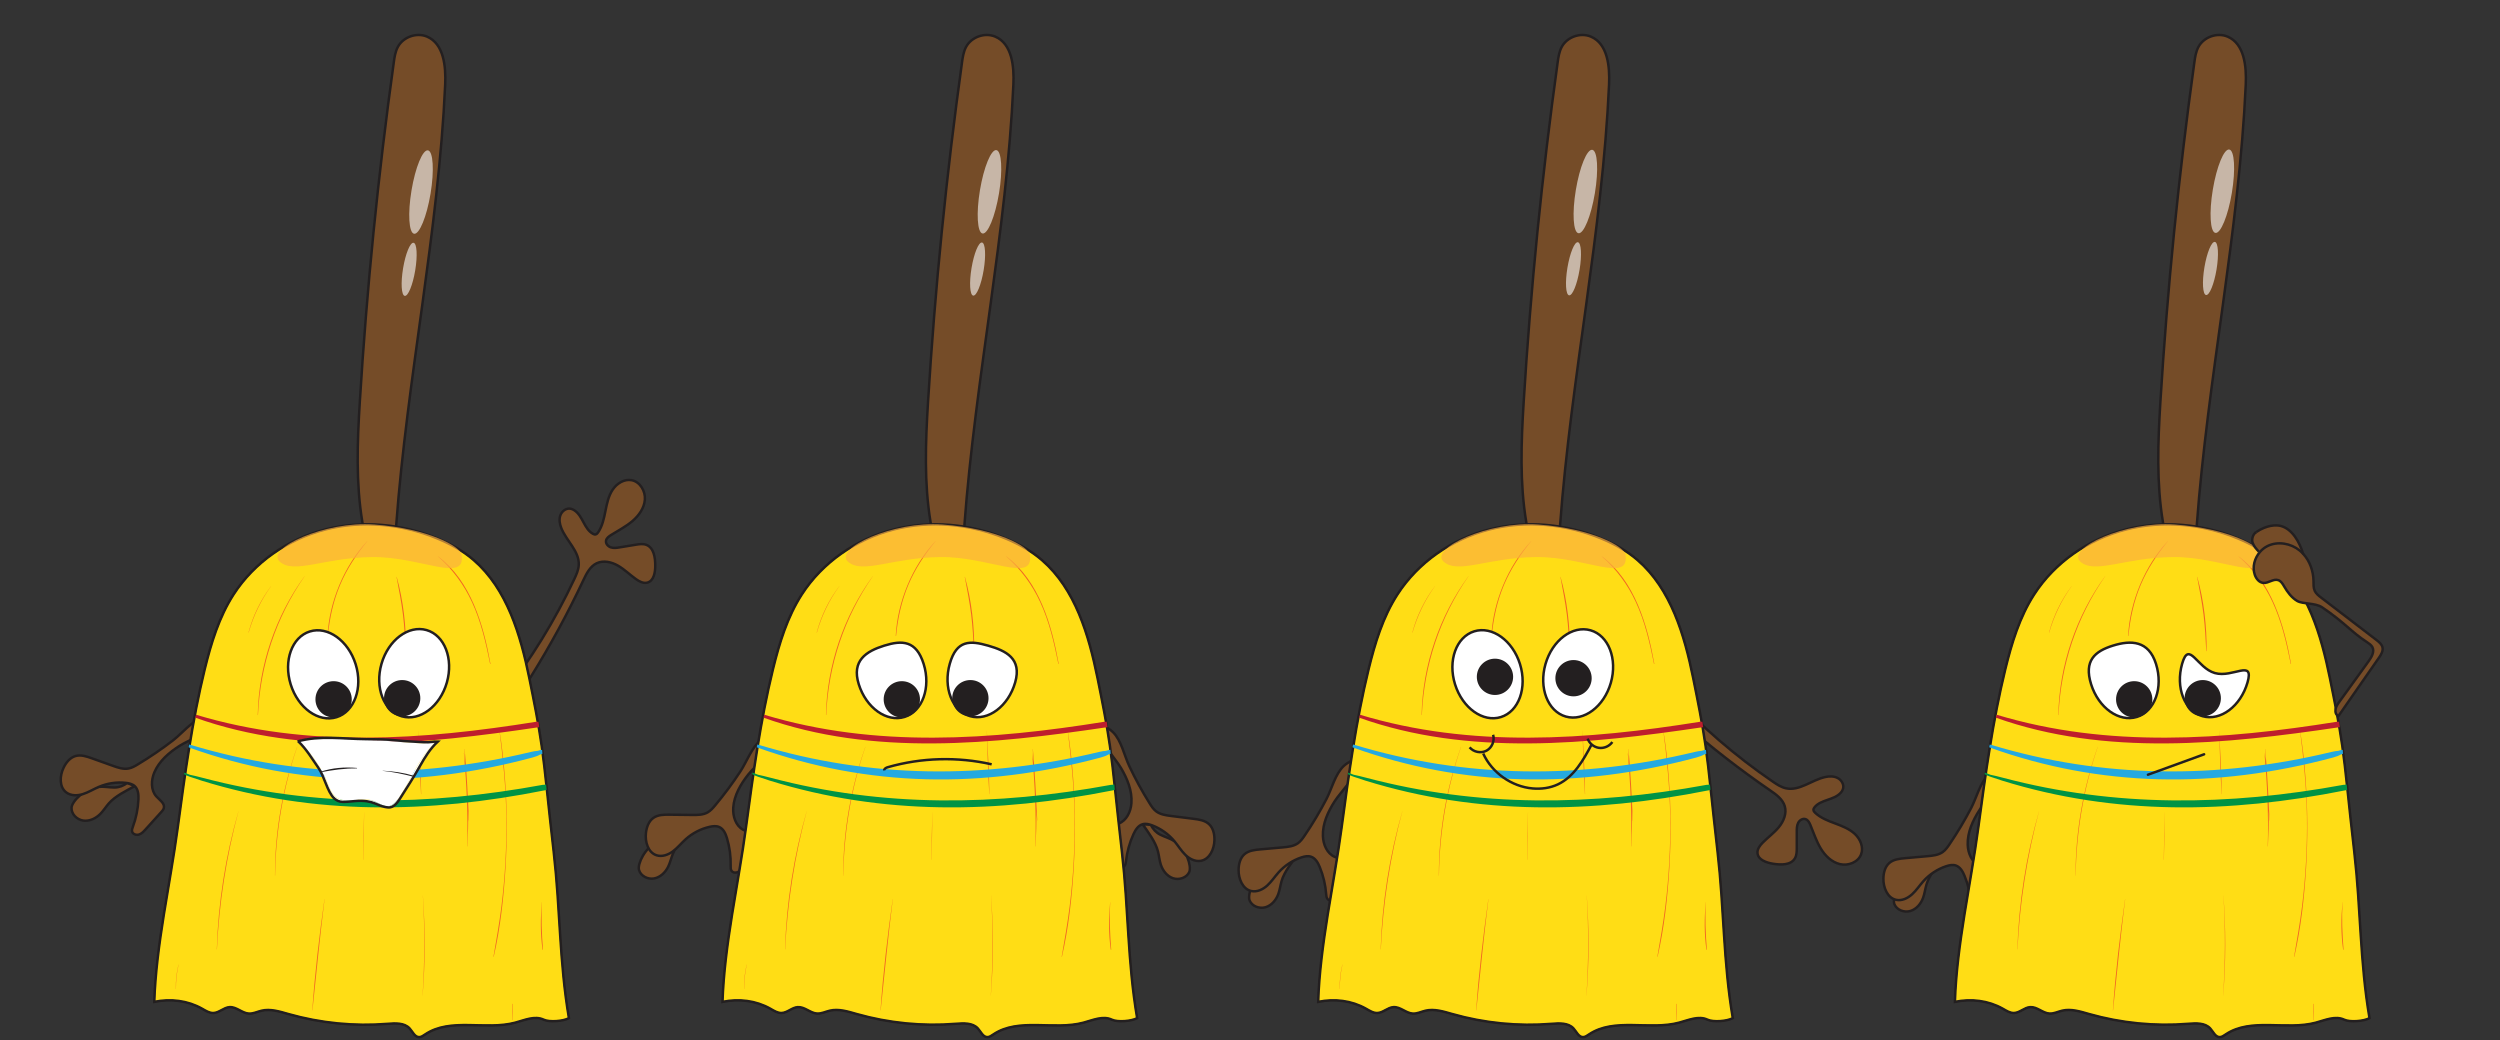 <?xml version="1.0" encoding="utf-8"?>
<!-- Generator: Adobe Illustrator 23.0.3, SVG Export Plug-In . SVG Version: 6.00 Build 0)  -->
<svg version="1.1" xmlns="http://www.w3.org/2000/svg" xmlns:xlink="http://www.w3.org/1999/xlink" x="0px" y="0px"
	 viewBox="0 0 1000 416" style="enable-background:new 0 0 1000 416;" xml:space="preserve">
<rect x="0" y="0" width="1000" height="416" fill="#333333" stroke="none"/>
<style type="text/css">
	.st0{fill:#754C28;stroke:#231F20;stroke-width:1.001;stroke-linecap:round;stroke-linejoin:round;stroke-miterlimit:10;}
	.st1{fill:#754C28;}
	.st2{fill:none;stroke:#231F20;stroke-miterlimit:10;}
	.st3{fill:#754C28;stroke:#231F20;stroke-miterlimit:10;}
	.st4{fill:#FFDD15;}
	.st5{fill:#F16522;}
	.st6{fill:none;stroke:#231F20;stroke-width:0.5;stroke-linecap:round;stroke-linejoin:round;}
	.st7{opacity:0.67;fill:#FAAF40;}
	.st8{opacity:0.59;fill:#FFFFFF;}
	.st9{fill:#BE1E2D;}
	.st10{fill:#25A9E0;}
	.st11{fill:#009345;}
	.st12{fill:#FFFFFF;stroke:#231F20;stroke-miterlimit:10;}
	.st13{fill:#FFFFFF;}
	.st14{fill:#231F20;}
	.st15{fill:#231F20;stroke:#231F20;stroke-miterlimit:10;}
	.st16{fill:#231F20;stroke:#231F20;stroke-linecap:round;stroke-miterlimit:10;}
</style>
<g id="Layer_1">
</g>
<g id="Layer_6">
</g>
<g id="hands">
	<path class="st0" d="M263.21,336.57c1.88-0.87,4.04-1.11,5.99-1.79c1.73-0.6,3.23-1.83,4.18-3.39l3.32,0.23
		c-2.7,2.94-6.13,6.32-7.6,10.03c-0.65,1.64-1.04,3.39-1.81,4.99c-1.1,2.29-3.12,4.26-5.61,4.74c-2.5,0.47-5.38-0.92-6.07-3.37
		C254.91,345.6,258,338.86,263.21,336.57"/>
	<path class="st0" d="M506.26,348.02c1.78-1.05,3.91-1.51,5.78-2.38c1.66-0.77,3.03-2.14,3.82-3.8l3.32-0.11
		c-2.39,3.2-5.46,6.9-6.56,10.74c-0.49,1.7-0.7,3.48-1.3,5.14c-0.87,2.39-2.67,4.56-5.11,5.28s-5.44-0.38-6.38-2.74
		C498.92,357.83,501.31,350.81,506.26,348.02"/>
</g>
<g id="Layer_5">
</g>
<g id="face">
	<g>
		<g id="XMLID_5_">
			<g>
				<path class="st1" d="M170.8,14.65c6.73,2.85,7.6,11.9,7.27,19.21c-2.67,59.02-15.21,117.2-19.58,176.12
					c-0.32,4.4-1.76,12.96-8.23,11.27c-4.69-1.23-4.62-8.23-5.28-12.16c-2.67-15.98-2.04-32.15-1.06-48.26
					c2.8-45.44,7.33-90.77,13.59-135.86c0.29-2.12,0.61-4.29,1.62-6.18C161.26,14.79,166.63,12.89,170.8,14.65z"/>
			</g>
			<g>
				<path class="st2" d="M143.92,160.82c2.8-45.44,7.33-90.77,13.59-135.86c0.29-2.12,0.61-4.29,1.62-6.18
					c2.13-4,7.5-5.89,11.67-4.14c6.73,2.85,7.6,11.9,7.27,19.21c-2.67,59.02-15.21,117.2-19.58,176.12
					c-0.32,4.4-1.76,12.96-8.23,11.27c-4.69-1.23-4.62-8.23-5.28-12.16C142.31,193.1,142.93,176.93,143.92,160.82z"/>
			</g>
		</g>
		<path class="st3" d="M229.74,231.59c0.83-1.78,1.66-3.62,1.76-5.58c0.3-5.52-4.94-9.63-6.98-14.77c-0.62-1.57-0.95-3.34-0.43-4.95
			c0.52-1.61,2.06-2.96,3.74-2.85c0.7,0.04,1.38,0.33,1.96,0.72c3.35,2.22,3.85,7.4,7.36,9.35c0.32,0.18,0.69,0.33,1.05,0.27
			c0.48-0.08,0.82-0.49,1.09-0.9c1.68-2.5,2.3-5.54,2.89-8.5c0.59-2.95,1.21-5.99,2.88-8.5s4.67-4.38,7.63-3.8
			c3.35,0.65,5.5,4.33,5.26,7.73c-0.24,3.4-2.38,6.41-4.98,8.62s-5.67,3.77-8.56,5.58c-0.89,0.56-1.84,1.26-2,2.29
			c-0.19,1.18,0.81,2.29,1.95,2.66c1.14,0.37,2.38,0.17,3.56-0.02c2.13-0.35,4.25-0.7,6.38-1.05c1.41-0.23,2.9-0.46,4.24,0.05
			c3.01,1.15,3.56,5.11,3.56,8.33c0,2.7-0.57,6.1-3.18,6.78c-1.56,0.4-3.16-0.43-4.47-1.36c-2.45-1.73-4.6-3.89-7.2-5.4
			c-2.6-1.5-5.89-2.27-8.6-0.98c-2.67,1.28-4.09,4.18-5.35,6.86c-6.21,13.2-13.19,26.04-20.89,38.43c-0.81,1.31-1.74,2.69-3.18,3.22
			c-1.16,0.42-3.14-0.11-3.35-1.53c-0.19-1.31,2.71-4.22,3.48-5.32c2.57-3.71,5.04-7.48,7.41-11.33
			C221.54,247.88,225.88,239.84,229.74,231.59z"/>
		<path class="st0" d="M39.54,314.74c2.06-0.21,4.18,0.27,6.25,0.26c1.83-0.01,3.65-0.67,5.06-1.85l3.06,1.3
			c-3.51,1.9-7.85,3.98-10.46,7c-1.15,1.34-2.09,2.87-3.34,4.13c-1.79,1.81-4.34,3.02-6.85,2.65c-2.51-0.37-4.78-2.62-4.64-5.16
			C28.76,320.57,33.87,315.2,39.54,314.74"/>
		<path class="st3" d="M55.12,305.76c-1.16,0.7-2.36,1.39-3.69,1.64c-2.08,0.4-4.19-0.33-6.19-1.04c-2.83-1.01-5.67-2.03-8.5-3.04
			c-2.11-0.76-4.4-1.52-6.55-0.9c-2.2,0.64-3.77,2.61-4.76,4.68c-1.56,3.23-1.79,7.71,1.08,9.87c1.86,1.4,4.46,1.36,6.68,0.66
			s4.21-1.97,6.35-2.88c3.37-1.45,7.12-2.01,10.76-1.61c1.29,0.14,2.65,0.43,3.6,1.32c1.39,1.28,1.55,3.38,1.47,5.27
			c-0.16,3.72-0.9,7.42-2.2,10.91c-0.24,0.65-0.51,1.36-0.31,2.03c0.31,1.05,1.68,1.47,2.73,1.15s1.84-1.18,2.57-1.99
			c2.11-2.33,4.22-4.66,6.33-6.99c0.43-0.48,0.88-0.98,1.04-1.6c0.49-1.88-1.67-3.22-2.97-4.65c-2.29-2.51-2.15-6.48-0.83-9.62
			c1.93-4.55,5.88-7.94,10.05-10.6c3.95-2.52,11.61-5.02,14.16-9.1c2.11-3.38-2.64-2.97-4.9-2.22c-4.43,1.47-8.16,6.26-11.8,9.08
			C64.73,299.6,60.01,302.82,55.12,305.76z"/>
		<g id="XMLID_2_">
			<g>
				<path class="st4" d="M221.48,340.86c2.66,23.17,2.19,43.42,6.08,66.41c-2.27,1.25-7.8,1.7-10.14,0.59
					c-3.51-1.66-7.56,0.2-11.31,1.2c-11.87,3.19-25.88-2.14-36.07,4.72c-0.74,0.5-1.51,1.08-2.41,1.07
					c-1.78-0.02-2.59-2.16-3.79-3.47c-2.1-2.29-5.7-2.09-8.81-1.84c-13.31,1.07-26.81-0.26-39.66-3.91c-3.52-1-7.21-2.19-10.77-1.34
					c-1.7,0.41-3.35,1.27-5.1,1.15c-2.73-0.19-4.98-2.77-7.71-2.58c-2.3,0.17-4.13,2.27-6.43,2.35c-1.63,0.06-3.09-0.9-4.51-1.71
					c-5.83-3.3-12.64-4.08-19.15-2.75c0.75-22.91,6.34-47,9.4-69.86c2.85-21.21,5.71-42.46,10.79-63.25
					c2.55-10.41,5.72-20.84,11.52-29.85c8.29-12.88,21.78-22.16,36.61-25.98c14.83-3.82,30.87-2.29,45,3.61
					c5.21,2.16,10.21,4.93,14.46,8.62c13.35,11.58,18.73,29.9,22.24,47.22c1.81,8.94,3.66,18.08,4.95,27.12
					C218.09,308.28,219.07,319.8,221.48,340.86z"/>
			</g>
			<g>
				<path class="st2" d="M71.11,330.89c2.85-21.21,5.71-42.46,10.79-63.25c2.55-10.41,5.72-20.84,11.52-29.85
					c8.29-12.88,21.78-22.16,36.61-25.98c14.83-3.82,30.87-2.29,45,3.61c5.21,2.16,10.21,4.93,14.46,8.62
					c13.35,11.58,18.73,29.9,22.24,47.22c1.81,8.94,3.66,18.08,4.95,27.12c1.41,9.89,2.39,21.41,4.81,42.47
					c2.66,23.17,2.19,43.42,6.08,66.41c-2.27,1.25-7.8,1.7-10.14,0.59c-3.51-1.66-7.56,0.2-11.31,1.2
					c-11.87,3.19-25.88-2.14-36.07,4.72c-0.74,0.5-1.51,1.08-2.41,1.07c-1.78-0.02-2.59-2.16-3.79-3.47
					c-2.1-2.29-5.7-2.09-8.81-1.84c-13.31,1.07-26.81-0.26-39.66-3.91c-3.52-1-7.21-2.19-10.77-1.34c-1.7,0.41-3.35,1.27-5.1,1.15
					c-2.73-0.19-4.98-2.77-7.71-2.58c-2.3,0.17-4.13,2.27-6.43,2.35c-1.63,0.06-3.09-0.9-4.51-1.71c-5.83-3.3-12.64-4.08-19.15-2.75
					C62.45,377.85,68.04,353.76,71.11,330.89z"/>
			</g>
		</g>
		<path class="st5" d="M175.2,222.52c-0.03-0.02-0.07,0.03-0.04,0.05c5.85,5.09,10.35,11.2,13.61,18.23
			c3.65,7.86,5.56,16.29,7.27,24.74c0.02,0.1,0.17,0.06,0.15-0.04C193.43,250.01,188.39,232.44,175.2,222.52z"/>
		<path class="st5" d="M201.99,311.33c-0.49-6.67-1.19-13.33-2.32-19.92c0-0.01-0.01,0-0.01,0c1.51,11.69,2.69,23.4,2.86,35.19
			c0.18,12-0.48,24.02-1.95,35.93c-0.83,6.75-2.03,13.42-3.19,20.12c-0.01,0.08,0.1,0.11,0.12,0.03c2.65-11.56,3.97-23.54,4.7-35.36
			C202.93,335.34,202.87,323.3,201.99,311.33z"/>
		<path class="st5" d="M216.8,360.88c0-0.03-0.04-0.02-0.04,0c-0.59,6.29-0.64,12.69,0.25,18.96c0.02,0.12,0.2,0.12,0.19,0
			C216.7,373.51,216.42,367.23,216.8,360.88z"/>
		<path class="st5" d="M187.13,318.64c-0.07-1.77-0.17-3.53-0.29-5.3c-0.27-4.57-0.58-9.15-0.97-13.7c0-0.04-0.06-0.04-0.06,0
			c0.06,1.73,0.15,3.45,0.23,5.18c-0.14-1.19-0.29-2.38-0.46-3.56c0-0.02-0.04-0.02-0.03,0c1.1,12.43,1.69,24.8,1.31,37.28
			c0,0.05,0.08,0.05,0.08,0c0.27-4.7,0.39-9.44,0.34-14.18c0.1,1.3,0.19,2.6,0.28,3.9c0,0.04,0.06,0.04,0.06,0
			C187.46,325.05,187.3,321.85,187.13,318.64z"/>
		<path class="st5" d="M158.68,230.76c-0.01-0.05-0.08-0.03-0.07,0.02c0.93,5.02,1.95,9.99,2.57,15.06
			c0.59,4.85,0.85,9.71,1.09,14.59c0,0.09,0.14,0.09,0.14,0C162.5,250.62,161.34,240.22,158.68,230.76z"/>
		<path class="st5" d="M146.87,216.47c-9.27,9.98-15.19,24.26-15.87,37.85c-0.01,0.1,0.14,0.1,0.15,0
			c0.7-7.06,2.16-13.87,4.93-20.43c2.7-6.39,6.45-12.03,10.83-17.37C146.95,216.48,146.91,216.43,146.87,216.47z"/>
		<path class="st5" d="M121.82,230.48c-11.62,15.94-18.38,35.78-18.73,55.52c0,0.07,0.11,0.07,0.11,0c0.89-20,7.22-39.05,18.65-55.5
			C121.85,230.48,121.83,230.47,121.82,230.48z"/>
		<path class="st5" d="M108.41,234.46c-4.17,5.56-7.24,11.82-9.02,18.53c-0.01,0.05,0.07,0.07,0.08,0.02
			c1.9-6.67,4.9-12.92,8.97-18.54C108.44,234.46,108.42,234.45,108.41,234.46z"/>
		<path class="st5" d="M118.85,298.72c-5.84,16.54-8.92,33.97-8.87,51.52c0,0.04,0.06,0.04,0.06,0c0.26-17.52,3.16-34.93,8.85-51.51
			C118.9,298.71,118.86,298.7,118.85,298.72z"/>
		<path class="st5" d="M129.78,359.71c-2.08,14.71-3.87,29.58-4.87,44.41c0,0.05,0.08,0.05,0.08,0c1.55-14.81,3-29.61,4.84-44.39
			C129.84,359.69,129.79,359.67,129.78,359.71z"/>
		<path class="st5" d="M95.4,324.42c-5.18,17.9-8.13,36.67-8.69,55.29c0,0.05,0.07,0.05,0.07,0c0.9-18.76,3.78-37.15,8.64-55.29
			C95.42,324.41,95.4,324.41,95.4,324.42z"/>
		<path class="st5" d="M71.39,385.83c-0.81,3.19-1.15,6.44-1.06,9.73c0,0.04,0.06,0.04,0.06,0c-0.03-3.29,0.33-6.51,1.05-9.72
			C71.46,385.81,71.4,385.79,71.39,385.83z"/>
		<path class="st5" d="M169.15,358.19c0-0.01-0.02-0.01-0.02,0c0.82,13.34,0.74,26.7-0.11,40.04c0,0.02,0.03,0.02,0.03,0
			C170.14,384.91,170.13,371.52,169.15,358.19z"/>
		<path class="st5" d="M167.46,292.27c0-0.01-0.02-0.01-0.02,0c0.26,8.46,0.46,16.94,0.98,25.39c0,0.04,0.07,0.04,0.07,0
			C168.35,309.2,167.87,300.73,167.46,292.27z"/>
		<path class="st5" d="M145.64,324.95c-0.17,6.31-0.31,12.62-0.37,18.93c0,0.04,0.06,0.04,0.06,0c0.17-6.31,0.27-12.62,0.33-18.92
			C145.66,324.94,145.64,324.94,145.64,324.95z"/>
		<path class="st5" d="M205.15,401.59c0-0.1-0.15-0.1-0.15,0c0.01,2.16,0.02,4.33,0.1,6.49c0,0.07,0.1,0.07,0.1,0
			C205.23,405.91,205.18,403.75,205.15,401.59z"/>
		<path class="st6" d="M71.11,330.89c2.85-21.21,5.71-42.46,10.79-63.24c2.55-10.41,5.72-20.84,11.52-29.85
			c8.29-12.88,21.78-22.15,36.61-25.97c14.83-3.82,30.87-2.29,45,3.6c5.2,2.17,10.2,4.93,14.46,8.63
			c13.35,11.57,18.73,29.9,22.24,47.21c1.81,8.95,3.66,18.09,4.95,27.12c1.41,9.89,2.39,21.41,4.81,42.47
			c2.66,23.17,2.18,43.42,6.08,66.41c-2.27,1.25-7.8,1.7-10.15,0.59c-3.51-1.66-7.56,0.19-11.31,1.2
			c-11.87,3.19-25.87-2.14-36.07,4.72c-0.74,0.5-1.51,1.08-2.41,1.07c-1.78-0.02-2.59-2.16-3.79-3.47c-2.1-2.29-5.7-2.09-8.81-1.84
			c-13.31,1.07-26.81-0.26-39.66-3.92c-3.52-1-7.21-2.19-10.77-1.34c-1.71,0.41-3.35,1.27-5.1,1.15c-2.73-0.19-4.98-2.77-7.71-2.58
			c-2.3,0.16-4.13,2.27-6.43,2.35c-1.63,0.06-3.09-0.91-4.51-1.71c-5.84-3.3-12.64-4.08-19.16-2.75
			C62.45,377.85,68.04,353.75,71.11,330.89z"/>
		<path class="st7" d="M184.63,221.82c1.9,11.74-16.33,0.77-35.74,1s-31.21,6.99-37.01,1.83c-5.8-5.16,18.05-16.35,37.84-14.85
			C171.57,211.45,184.12,218.61,184.63,221.82z"/>
		
			<ellipse transform="matrix(0.164 -0.987 0.987 0.164 64.935 230.335)" class="st8" cx="168.31" cy="76.87" rx="16.9" ry="3.86"/>
		
			<ellipse transform="matrix(0.164 -0.987 0.987 0.164 30.479 251.47)" class="st8" cx="163.54" cy="107.76" rx="10.76" ry="2.46"/>
		<path class="st9" d="M215.42,288.78c-0.01-0.05-0.02-0.1-0.03-0.15c-0.11,0.03-0.23,0.07-0.34,0.11
			c-0.17-0.05-0.35-0.07-0.55-0.04c-45.27,7.27-91.61,10.64-136.09-2.81c-0.06,0.21-0.11,0.42-0.18,0.63
			c-0.06,0.18-0.11,0.35-0.17,0.53c43.8,15.65,92,10.56,137.02,3.9c0.03,0,0.05-0.01,0.07-0.02c0.03,0.01,0.05,0.02,0.08,0.02
			c0.09-0.02,0.18-0.03,0.27-0.05c0.07,0,0.13-0.01,0.2-0.02C215.59,290.18,215.49,289.48,215.42,288.78z"/>
		<path class="st10" d="M216.84,299.91c-0.03,0.01-0.06,0.02-0.09,0.03c-0.58,0.08-1.14,0.21-1.69,0.4
			c-0.7,0.04-1.58,0.17-2.68,0.43c-45.61,11-91.63,10.64-136.13-2.82c-0.08-0.03-0.16-0.03-0.23-0.02c-0.11-0.06-0.22-0.1-0.34-0.15
			c-0.03,0.12-0.07,0.24-0.1,0.37c-0.04,0.25-0.09,0.51-0.15,0.76c0.12,0.08,0.24,0.13,0.39,0.15c0.03,0.02,0.05,0.04,0.09,0.05
			c43.81,15.67,89.7,16.61,137.05,3.91c1.4-0.37,2.41-0.79,3.07-1.19c0.14-0.05,0.27-0.1,0.41-0.15c0.17-0.06,0.33-0.11,0.5-0.16
			c0.01,0,0.01-0.01,0.02-0.01C216.91,300.97,216.88,300.44,216.84,299.91z"/>
		<path class="st11" d="M218.43,313.77c-0.19,0-0.38,0.04-0.55,0.1c-0.11,0.02-0.22,0.04-0.33,0.06c-0.14-0.02-0.28-0.03-0.44,0
			c-46.09,8.47-91.19,9.07-136.13-2.82c-2.05-0.54-3.72-0.94-4.92-1.18c-0.06-0.02-0.13-0.04-0.19-0.06
			c-0.73-0.27-1.46-0.54-2.18-0.84c-0.01,0.04-0.01,0.07-0.02,0.11c-0.01,0.19-0.03,0.38-0.06,0.57c0.11,0.05,0.21,0.09,0.32,0.13
			c0.5,0.35,2.61,1.15,6.71,2.42c45.17,14,90.77,13.11,137.05,3.91c0.03-0.01,0.05-0.02,0.07-0.02c0.03,0.01,0.05,0.02,0.09,0.01
			c0.27-0.05,0.52-0.16,0.78-0.26C218.54,315.2,218.47,314.49,218.43,313.77z"/>
		
			<ellipse transform="matrix(0.955 -0.298 0.298 0.955 -74.459 50.727)" class="st12" cx="129.19" cy="269.64" rx="13.6" ry="17.95"/>
		
			<ellipse transform="matrix(0.276 -0.961 0.961 0.276 -138.789 354.216)" class="st12" cx="165.7" cy="269.22" rx="17.95" ry="13.6"/>
		<g>
			<g id="XMLID_1_">
				<g>
					<path class="st13" d="M174.52,296.62c0.27,0,0.44,0.35,0.23,0.53c-4.73,4.4-7.6,10.12-10.68,15.69
						c-1.33,2.41-2.72,4.8-4.34,7.02c-1.16,1.58-2.55,3.3-4.68,3.34c-2.6,0.07-4.63-2.09-7.08-2.61c-3.16-0.67-6.34,0.43-9.52,0.24
						c-2.08-0.12-4.09-0.77-5.46-2.41c-1.65-1.98-2.29-4.77-3.37-7.08c-2.6-5.55-6.29-10.22-10.49-14.64
						c-0.11-0.11,0.05-0.26,0.16-0.16c0.01,0.01,0.01,0.01,0.01,0.01c3.66,3.05,6.68,6.97,9.07,11.14
						c-0.04,0.08-0.05,0.17-0.01,0.28c0.23,0.63,0.61,1.23,0.96,1.8c0.07,0.11,0.16,0.17,0.26,0.19c0.09,0.18,0.2,0.36,0.3,0.55
						c1.13,2.3,1.79,5.01,3.28,7.1c1.83,2.56,5.01,2.78,7.88,2.53c2.76-0.24,5.57-0.81,8.25,0.19c2.66,1.01,5.38,3.55,8.12,1.22
						c1.99-1.7,3.41-4.39,4.72-6.62c0.65-1.12,1.28-2.25,1.9-3.38c0.1-0.02,0.19-0.08,0.24-0.2c0.1-0.21,0.19-0.44,0.27-0.66
						c0.06-0.03,0.13-0.07,0.17-0.16c0.13-0.22,0.21-0.46,0.26-0.7c0.26-0.48,0.52-0.95,0.78-1.43c2.23-4.02,4.64-7.98,8-11.16
						c-0.72-0.01-1.44-0.03-2.16-0.05c0.18,0.13,0.15,0.46-0.11,0.44c-8.67-0.63-17.32-1.39-26-1.74c-4.4-0.18-8.8-0.31-13.2-0.36
						c-4.27-0.06-8.55-0.11-12.74,0.85c-0.03,0.01-0.05,0-0.06-0.01c-0.08-0.03-0.09-0.17,0-0.19c3.95-1.08,8.03-1.06,12.11-1.04
						c4.4,0.02,8.8,0.1,13.19,0.26c8.52,0.3,17.09,0.7,25.57,1.63c-0.08-0.16-0.01-0.39,0.21-0.39
						C171.89,296.61,173.21,296.61,174.52,296.62z"/>
					<path class="st13" d="M171.6,297.18c0.72,0.02,1.44,0.04,2.16,0.05c-3.35,3.18-5.77,7.14-8,11.16
						c-0.26,0.48-0.53,0.95-0.78,1.43c-0.05,0.24-0.13,0.48-0.26,0.7c-0.05,0.09-0.11,0.13-0.17,0.16
						c-0.08,0.22-0.16,0.45-0.27,0.66c-0.06,0.12-0.15,0.19-0.24,0.2c-0.62,1.14-1.24,2.27-1.9,3.38c-1.31,2.23-2.72,4.92-4.72,6.62
						c-2.75,2.33-5.47-0.21-8.12-1.22c-2.67-1.01-5.49-0.44-8.25-0.19c-2.88,0.25-6.06,0.03-7.88-2.53c-1.49-2.09-2.15-4.8-3.28-7.1
						c-0.09-0.19-0.2-0.37-0.3-0.55c-0.1-0.02-0.19-0.08-0.26-0.19c-0.35-0.57-0.73-1.16-0.96-1.8c-0.04-0.11-0.03-0.2,0.01-0.28
						c-2.39-4.17-5.41-8.09-9.07-11.14l0.17-0.19c0.01,0.01,0.04,0.01,0.06,0.01c4.2-0.95,8.47-0.9,12.74-0.85
						c4.4,0.06,8.8,0.18,13.2,0.36c8.69,0.35,17.33,1.11,26,1.74C171.75,297.65,171.78,297.31,171.6,297.18z"/>
				</g>
				<g>
				</g>
			</g>
			<path class="st14" d="M153.05,308.28c-0.03,0-0.03,0.05,0,0.06c4.19,0.43,8.24,1.29,12.32,2.34c0.03-0.13,0.06-0.27,0.08-0.4
				C161.42,309.07,157.2,308.47,153.05,308.28z"/>
			<path class="st14" d="M142.77,307.37c0.09,0,0.09-0.19,0-0.2c-4.8-0.42-9.88-0.07-14.58,1.54c0.02,0.07,0.05,0.14,0.08,0.2
				C133.1,308.01,137.84,307.3,142.77,307.37z"/>
			<path class="st2" d="M119.3,296.53c3.25,3.1,5.54,6.97,8.06,10.61c2.53,3.66,3.46,9.4,6.31,12.23"/>
			<path class="st2" d="M133.44,319.18c1.23,1.05,2.07,1.53,3.69,1.57c1.62,0.04,3.23-0.18,4.85-0.32
				c7.83-0.66,8.61,2.18,13.36,2.55c2,0.16,3.49-1.75,4.58-3.44c2.78-4.33,5.55-8.65,8.07-13.14c1.97-3.51,4.16-7.03,7.14-9.78
				c-1.78-0.1-3.06,0.44-5.53,0.27c-3.64-0.24-7.27-0.34-10.89-0.73c-4.09-0.44-8.2-0.47-12.31-0.5c-9.14-0.07-18.37-1.6-27.39,0.91
				"/>
		</g>
		<circle class="st15" cx="160.87" cy="279.28" r="6.76"/>
		<circle class="st15" cx="133.44" cy="279.73" r="6.76"/>
	</g>
	<g>
		<g id="XMLID_6_">
			<g>
				<path class="st1" d="M398.09,14.66c6.73,2.84,7.6,11.9,7.26,19.2c-2.67,59.02-15.2,117.2-19.58,176.13
					c-0.32,4.39-1.76,12.96-8.23,11.26c-4.69-1.23-4.62-8.23-5.28-12.16c-2.67-15.98-2.04-32.15-1.06-48.26
					c2.8-45.44,7.33-90.76,13.59-135.85c0.29-2.12,0.61-4.3,1.62-6.19C388.55,14.79,393.92,12.89,398.09,14.66z"/>
			</g>
			<g>
				<path class="st2" d="M371.21,160.82c2.8-45.44,7.33-90.76,13.59-135.85c0.29-2.12,0.61-4.3,1.62-6.19
					c2.13-3.99,7.5-5.89,11.67-4.13c6.73,2.84,7.6,11.9,7.26,19.2c-2.67,59.02-15.2,117.2-19.58,176.13
					c-0.32,4.39-1.76,12.96-8.23,11.26c-4.69-1.23-4.62-8.23-5.28-12.16C369.6,193.1,370.22,176.93,371.21,160.82z"/>
			</g>
		</g>
		<path class="st3" d="M286.02,322.2c-0.87,1.04-1.78,2.08-2.95,2.75c-1.84,1.05-4.07,1.05-6.19,1.03
			c-3.01-0.04-6.02-0.07-9.03-0.11c-2.24-0.03-4.65,0-6.49,1.29c-1.87,1.32-2.71,3.7-2.98,5.97c-0.42,3.56,0.82,7.87,4.23,8.98
			c2.21,0.72,4.66-0.17,6.53-1.56s3.34-3.23,5.06-4.79c2.72-2.47,6.08-4.22,9.65-5.03c1.27-0.29,2.64-0.45,3.84,0.07
			c1.73,0.76,2.57,2.69,3.11,4.5c1.07,3.57,1.56,7.31,1.47,11.04c-0.02,0.7-0.04,1.45,0.37,2.02c0.64,0.9,2.07,0.85,2.95,0.19
			c0.88-0.65,1.35-1.71,1.79-2.72c1.24-2.89,2.47-5.78,3.71-8.67c0.25-0.59,0.51-1.21,0.46-1.85c-0.15-1.93-2.63-2.5-4.33-3.43
			c-2.98-1.63-4.15-5.43-3.92-8.82c0.34-4.93,2.97-9.42,6.04-13.3c2.92-3.67,9.34-8.52,10.42-13.22c0.89-3.88-3.46-1.95-5.35-0.5
			c-3.71,2.83-5.67,8.58-8.2,12.43C293.09,313.24,289.68,317.83,286.02,322.2z"/>
		<path class="st0" d="M469.73,336.44c-1.74-1.12-3.85-1.65-5.69-2.6c-1.63-0.83-2.95-2.25-3.67-3.94l-3.32-0.23
			c2.27,3.29,5.2,7.1,6.16,10.98c0.42,1.72,0.57,3.5,1.11,5.19c0.78,2.42,2.5,4.65,4.91,5.46s5.45-0.18,6.48-2.5
			C476.7,346.52,474.57,339.42,469.73,336.44"/>
		<path class="st3" d="M459.89,321.39c0.72,1.15,1.47,2.31,2.55,3.13c1.68,1.29,3.89,1.6,5.99,1.87c2.99,0.38,5.97,0.75,8.96,1.13
			c2.23,0.28,4.61,0.63,6.25,2.17c1.67,1.57,2.18,4.03,2.13,6.33c-0.07,3.59-1.89,7.68-5.43,8.31c-2.29,0.41-4.59-0.81-6.25-2.44
			c-1.66-1.63-2.86-3.66-4.35-5.44c-2.35-2.82-5.44-5.01-8.87-6.31c-1.22-0.46-2.56-0.81-3.81-0.46c-1.81,0.51-2.91,2.32-3.69,4.03
			c-1.55,3.39-2.55,7.03-2.97,10.73c-0.08,0.69-0.16,1.44-0.64,1.95c-0.75,0.8-2.16,0.56-2.95-0.21c-0.79-0.77-1.11-1.88-1.4-2.94
			c-0.83-3.03-1.66-6.07-2.49-9.1c-0.17-0.62-0.34-1.27-0.2-1.9c0.42-1.89,2.95-2.12,4.76-2.81c3.18-1.21,4.85-4.81,5.09-8.2
			c0.34-4.93-1.65-9.74-4.16-14c-2.38-4.04-8.08-9.72-8.51-14.52c-0.35-3.97,3.7-1.45,5.37,0.23c3.29,3.31,4.44,9.27,6.42,13.44
			C454.11,311.54,456.86,316.56,459.89,321.39z"/>
		<g id="XMLID_4_">
			<g>
				<path class="st4" d="M448.77,340.86c2.66,23.17,2.18,43.42,6.08,66.41c-2.27,1.25-7.8,1.71-10.14,0.6
					c-3.51-1.66-7.56,0.19-11.31,1.2c-11.87,3.19-25.88-2.14-36.07,4.71c-0.74,0.5-1.51,1.08-2.41,1.07
					c-1.78-0.02-2.59-2.17-3.79-3.47c-2.1-2.3-5.71-2.09-8.81-1.85c-13.31,1.07-26.81-0.26-39.66-3.91c-3.52-1-7.21-2.19-10.77-1.34
					c-1.7,0.4-3.35,1.27-5.1,1.15c-2.73-0.19-4.98-2.77-7.71-2.57c-2.3,0.16-4.13,2.26-6.43,2.35c-1.63,0.06-3.09-0.9-4.51-1.71
					c-5.83-3.29-12.64-4.08-19.15-2.74c0.75-22.91,6.33-47,9.4-69.86c2.85-21.21,5.71-42.46,10.79-63.25
					c2.55-10.4,5.72-20.84,11.52-29.85c8.29-12.88,21.78-22.15,36.61-25.97c14.83-3.82,30.87-2.3,45,3.6
					c5.21,2.17,10.2,4.94,14.46,8.63c13.35,11.57,18.73,29.9,22.24,47.21c1.81,8.95,3.66,18.09,4.95,27.12
					C445.38,308.28,446.36,319.8,448.77,340.86z"/>
			</g>
			<g>
				<path class="st2" d="M298.4,330.89c2.85-21.21,5.71-42.46,10.79-63.25c2.55-10.4,5.72-20.84,11.52-29.85
					c8.29-12.88,21.78-22.15,36.61-25.97c14.83-3.82,30.87-2.3,45,3.6c5.21,2.17,10.2,4.94,14.46,8.63
					c13.35,11.57,18.73,29.9,22.24,47.21c1.81,8.95,3.66,18.09,4.95,27.12c1.41,9.89,2.39,21.41,4.81,42.47
					c2.66,23.17,2.18,43.42,6.08,66.41c-2.27,1.25-7.8,1.71-10.14,0.6c-3.51-1.66-7.56,0.19-11.31,1.2
					c-11.87,3.19-25.88-2.14-36.07,4.71c-0.74,0.5-1.51,1.08-2.41,1.07c-1.78-0.02-2.59-2.17-3.79-3.47
					c-2.1-2.3-5.71-2.09-8.81-1.85c-13.31,1.07-26.81-0.26-39.66-3.91c-3.52-1-7.21-2.19-10.77-1.34c-1.7,0.4-3.35,1.27-5.1,1.15
					c-2.73-0.19-4.98-2.77-7.71-2.57c-2.3,0.16-4.13,2.26-6.43,2.35c-1.63,0.06-3.09-0.9-4.51-1.71
					c-5.83-3.29-12.64-4.08-19.15-2.74C289.74,377.84,295.33,353.75,298.4,330.89z"/>
			</g>
		</g>
		<path class="st5" d="M402.49,222.52c-0.03-0.02-0.07,0.03-0.04,0.05c5.85,5.09,10.35,11.2,13.61,18.23
			c3.65,7.86,5.56,16.29,7.27,24.74c0.02,0.1,0.17,0.06,0.15-0.04C420.72,250.01,415.68,232.44,402.49,222.52z"/>
		<path class="st5" d="M429.28,311.33c-0.49-6.67-1.19-13.33-2.32-19.92c0-0.01-0.01,0-0.01,0c1.51,11.69,2.69,23.4,2.86,35.19
			c0.18,12-0.48,24.02-1.95,35.93c-0.83,6.75-2.03,13.42-3.19,20.12c-0.01,0.08,0.1,0.11,0.12,0.03c2.65-11.56,3.97-23.54,4.7-35.36
			C430.22,335.34,430.16,323.3,429.28,311.33z"/>
		<path class="st5" d="M444.09,360.88c0-0.03-0.04-0.02-0.04,0c-0.59,6.29-0.64,12.69,0.25,18.96c0.02,0.12,0.2,0.12,0.19,0
			C443.99,373.51,443.71,367.23,444.09,360.88z"/>
		<path class="st5" d="M414.42,318.64c-0.07-1.77-0.17-3.53-0.29-5.3c-0.27-4.57-0.58-9.15-0.97-13.7c0-0.04-0.06-0.04-0.06,0
			c0.06,1.73,0.15,3.45,0.23,5.18c-0.14-1.19-0.29-2.38-0.46-3.56c0-0.02-0.04-0.02-0.03,0c1.1,12.43,1.69,24.8,1.31,37.28
			c0,0.05,0.08,0.05,0.08,0c0.27-4.7,0.39-9.44,0.34-14.18c0.1,1.3,0.19,2.6,0.28,3.9c0,0.04,0.06,0.04,0.06,0
			C414.75,325.05,414.59,321.85,414.42,318.64z"/>
		<path class="st5" d="M385.97,230.76c-0.01-0.05-0.08-0.03-0.07,0.02c0.93,5.02,1.95,9.99,2.57,15.06
			c0.59,4.85,0.85,9.71,1.09,14.59c0,0.09,0.14,0.09,0.14,0C389.79,250.62,388.63,240.22,385.97,230.76z"/>
		<path class="st5" d="M374.16,216.47c-9.27,9.98-15.19,24.26-15.87,37.85c-0.01,0.1,0.14,0.1,0.15,0
			c0.7-7.06,2.16-13.87,4.93-20.43c2.7-6.39,6.45-12.03,10.83-17.37C374.24,216.48,374.19,216.43,374.16,216.47z"/>
		<path class="st5" d="M349.11,230.48c-11.62,15.94-18.38,35.78-18.73,55.52c0,0.07,0.11,0.07,0.11,0c0.89-20,7.22-39.05,18.65-55.5
			C349.14,230.48,349.12,230.47,349.11,230.48z"/>
		<path class="st5" d="M335.7,234.46c-4.17,5.56-7.24,11.82-9.02,18.53c-0.01,0.05,0.07,0.07,0.08,0.02
			c1.9-6.67,4.9-12.92,8.97-18.54C335.73,234.46,335.71,234.45,335.7,234.46z"/>
		<path class="st5" d="M346.14,298.72c-5.84,16.54-8.92,33.97-8.87,51.52c0,0.04,0.06,0.04,0.06,0c0.26-17.52,3.16-34.93,8.85-51.51
			C346.19,298.71,346.15,298.7,346.14,298.72z"/>
		<path class="st5" d="M357.07,359.71c-2.08,14.71-3.87,29.58-4.87,44.41c0,0.05,0.08,0.05,0.08,0c1.55-14.81,3-29.61,4.84-44.39
			C357.13,359.69,357.08,359.67,357.07,359.71z"/>
		<path class="st5" d="M322.69,324.42c-5.18,17.9-8.13,36.67-8.69,55.29c0,0.05,0.07,0.05,0.07,0c0.9-18.76,3.78-37.15,8.64-55.29
			C322.71,324.41,322.69,324.41,322.69,324.42z"/>
		<path class="st5" d="M298.68,385.83c-0.81,3.19-1.15,6.44-1.06,9.73c0,0.04,0.06,0.04,0.06,0c-0.03-3.29,0.33-6.51,1.05-9.72
			C298.75,385.81,298.69,385.79,298.68,385.83z"/>
		<path class="st5" d="M396.44,358.19c0-0.01-0.02-0.01-0.02,0c0.82,13.34,0.74,26.7-0.11,40.04c0,0.02,0.03,0.02,0.03,0
			C397.42,384.91,397.42,371.52,396.44,358.19z"/>
		<path class="st5" d="M394.75,292.27c0-0.01-0.02-0.01-0.02,0c0.26,8.46,0.46,16.94,0.98,25.39c0,0.04,0.07,0.04,0.07,0
			C395.64,309.2,395.16,300.73,394.75,292.27z"/>
		<path class="st5" d="M372.93,324.95c-0.17,6.31-0.31,12.62-0.37,18.93c0,0.04,0.06,0.04,0.06,0c0.17-6.31,0.27-12.62,0.33-18.92
			C372.95,324.94,372.93,324.94,372.93,324.95z"/>
		<path class="st6" d="M298.4,330.89c2.85-21.21,5.71-42.46,10.79-63.24c2.55-10.41,5.72-20.84,11.52-29.85
			c8.29-12.88,21.78-22.15,36.61-25.97c14.83-3.82,30.87-2.29,45,3.6c5.2,2.17,10.2,4.93,14.46,8.63
			c13.35,11.57,18.73,29.9,22.24,47.21c1.81,8.95,3.66,18.09,4.95,27.12c1.41,9.89,2.39,21.41,4.81,42.47
			c2.66,23.17,2.18,43.42,6.08,66.41c-2.27,1.25-7.8,1.7-10.15,0.59c-3.51-1.66-7.56,0.19-11.31,1.2
			c-11.87,3.19-25.87-2.14-36.07,4.72c-0.74,0.5-1.51,1.08-2.41,1.07c-1.78-0.02-2.59-2.16-3.79-3.47c-2.1-2.29-5.7-2.09-8.81-1.84
			c-13.31,1.07-26.81-0.26-39.66-3.92c-3.52-1-7.21-2.19-10.77-1.34c-1.71,0.41-3.35,1.27-5.1,1.15c-2.73-0.19-4.98-2.77-7.71-2.58
			c-2.3,0.16-4.13,2.27-6.43,2.35c-1.63,0.06-3.09-0.91-4.51-1.71c-5.84-3.3-12.64-4.08-19.16-2.75
			C289.74,377.85,295.33,353.75,298.4,330.89z"/>
		<path class="st7" d="M411.92,221.82c1.9,11.74-16.33,0.77-35.74,1c-19.41,0.22-31.21,6.99-37.01,1.83
			c-5.8-5.16,18.05-16.35,37.84-14.85C398.86,211.45,411.4,218.61,411.92,221.82z"/>
		
			<ellipse transform="matrix(0.164 -0.987 0.987 0.164 255.041 454.562)" class="st8" cx="395.59" cy="76.87" rx="16.9" ry="3.86"/>
		
			<ellipse transform="matrix(0.164 -0.987 0.987 0.164 220.585 475.698)" class="st8" cx="390.83" cy="107.76" rx="10.76" ry="2.46"/>
		<path class="st9" d="M442.71,288.78c-0.01-0.05-0.02-0.1-0.03-0.15c-0.11,0.03-0.23,0.07-0.34,0.11
			c-0.17-0.05-0.35-0.07-0.55-0.04c-45.27,7.27-91.61,10.64-136.09-2.81c-0.06,0.21-0.11,0.42-0.18,0.63
			c-0.06,0.18-0.11,0.35-0.17,0.53c43.8,15.65,92,10.56,137.02,3.9c0.03,0,0.05-0.01,0.07-0.02c0.03,0.01,0.05,0.02,0.08,0.02
			c0.09-0.02,0.18-0.03,0.27-0.05c0.07,0,0.13-0.01,0.2-0.02C442.88,290.18,442.78,289.48,442.71,288.78z"/>
		<path class="st10" d="M444.13,299.91c-0.03,0.01-0.06,0.02-0.09,0.03c-0.58,0.08-1.14,0.21-1.69,0.4
			c-0.7,0.04-1.58,0.17-2.68,0.43c-45.61,11-91.63,10.64-136.13-2.82c-0.08-0.03-0.16-0.03-0.23-0.02c-0.11-0.06-0.22-0.1-0.34-0.15
			c-0.03,0.12-0.07,0.24-0.1,0.37c-0.04,0.25-0.09,0.51-0.15,0.76c0.12,0.08,0.24,0.13,0.39,0.15c0.03,0.02,0.05,0.04,0.09,0.05
			c43.81,15.67,89.7,16.61,137.05,3.91c1.4-0.37,2.41-0.79,3.07-1.19c0.14-0.05,0.27-0.1,0.41-0.15c0.17-0.06,0.33-0.11,0.5-0.16
			c0.01,0,0.01-0.01,0.02-0.01C444.2,300.97,444.17,300.44,444.13,299.91z"/>
		<path class="st11" d="M445.72,313.77c-0.19,0-0.38,0.04-0.55,0.1c-0.11,0.02-0.22,0.04-0.33,0.06c-0.14-0.02-0.28-0.03-0.44,0
			c-46.09,8.47-91.19,9.07-136.13-2.82c-2.05-0.54-3.72-0.94-4.92-1.18c-0.06-0.02-0.13-0.04-0.19-0.06
			c-0.73-0.27-1.46-0.54-2.18-0.84c-0.01,0.04-0.01,0.07-0.02,0.11c-0.01,0.19-0.03,0.38-0.06,0.57c0.11,0.05,0.21,0.09,0.32,0.13
			c0.5,0.35,2.61,1.15,6.71,2.42c45.17,14,90.77,13.11,137.05,3.91c0.03-0.01,0.05-0.02,0.07-0.02c0.03,0.01,0.05,0.02,0.09,0.01
			c0.27-0.05,0.52-0.16,0.78-0.26C445.83,315.2,445.76,314.49,445.72,313.77z"/>
		<path class="st12" d="M369.47,265.59c2.95,9.46-0.47,18.95-7.64,21.18c-7.17,2.24-15.38-3.62-18.33-13.08
			c-2.95-9.46,3.01-13.19,10.19-15.43C360.85,256.03,366.51,256.13,369.47,265.59z"/>
		<path class="st12" d="M379.92,265.47c-2.73,9.53,0.9,18.93,8.12,21c7.22,2.07,15.29-3.97,18.03-13.5
			c2.73-9.53-3.59-12.64-10.81-14.71C388.03,256.19,382.65,255.94,379.92,265.47z"/>
		<circle class="st15" cx="388.15" cy="279.28" r="6.76"/>
		<circle class="st15" cx="360.73" cy="279.73" r="6.76"/>
		<path class="st2" d="M353.68,308.17c-0.04-0.71,0.79-1.11,1.48-1.3c13.45-3.85,27.87-4.24,41.51-1.14"/>
	</g>
	<g>
		<g id="XMLID_12_">
			<g>
				<path class="st1" d="M636.35,14.66c6.73,2.84,7.6,11.89,7.27,19.2c-2.67,59.02-15.21,117.2-19.58,176.12
					c-0.32,4.4-1.75,12.96-8.23,11.27c-4.69-1.23-4.62-8.23-5.27-12.16c-2.68-15.98-2.05-32.15-1.06-48.26
					c2.8-45.44,7.33-90.77,13.59-135.86c0.29-2.12,0.61-4.29,1.62-6.18C626.81,14.79,632.18,12.89,636.35,14.66z"/>
			</g>
			<g>
				<path class="st2" d="M609.47,160.82c2.8-45.44,7.33-90.77,13.59-135.86c0.29-2.12,0.61-4.29,1.62-6.18
					c2.13-4,7.5-5.89,11.67-4.13c6.73,2.84,7.6,11.89,7.27,19.2c-2.67,59.02-15.21,117.2-19.58,176.12
					c-0.32,4.4-1.75,12.96-8.23,11.27c-4.69-1.23-4.62-8.23-5.27-12.16C607.85,193.1,608.48,176.93,609.47,160.82z"/>
			</g>
		</g>
		<path class="st3" d="M521.83,334.26c-0.76,1.12-1.56,2.25-2.66,3.04c-1.72,1.23-3.95,1.46-6.05,1.65c-3,0.27-6,0.53-8.99,0.8
			c-2.24,0.2-4.63,0.46-6.33,1.93c-1.73,1.5-2.33,3.95-2.36,6.24c-0.06,3.59,1.61,7.75,5.11,8.5c2.27,0.49,4.62-0.64,6.34-2.2
			s3-3.55,4.55-5.28c2.45-2.73,5.62-4.81,9.1-5.97c1.23-0.41,2.59-0.71,3.82-0.31c1.79,0.58,2.83,2.42,3.54,4.17
			c1.42,3.45,2.29,7.12,2.57,10.83c0.05,0.69,0.11,1.45,0.57,1.97c0.72,0.83,2.14,0.64,2.96-0.1c0.81-0.74,1.17-1.84,1.5-2.89
			c0.94-3,1.88-6,2.82-9c0.19-0.61,0.39-1.26,0.27-1.89c-0.35-1.91-2.87-2.23-4.65-2.98c-3.13-1.32-4.67-4.98-4.78-8.38
			c-0.16-4.94,2.01-9.67,4.68-13.84c2.53-3.95,8.44-9.42,9.04-14.2c0.5-3.95-3.64-1.59-5.38,0.04c-3.41,3.19-4.78,9.1-6.91,13.19
			C527.97,324.63,525.04,329.54,521.83,334.26z"/>
		<path class="st3" d="M709.16,312.68c1.62,1.11,3.31,2.22,5.22,2.64c5.4,1.18,10.31-3.32,15.71-4.51c1.65-0.36,3.45-0.39,4.95,0.38
			c1.5,0.77,2.59,2.51,2.21,4.16c-0.16,0.69-0.55,1.31-1.03,1.82c-2.73,2.95-7.92,2.61-10.41,5.76c-0.23,0.29-0.43,0.62-0.43,0.99
			c0,0.48,0.36,0.89,0.71,1.22c2.2,2.06,5.1,3.17,7.92,4.22c2.82,1.06,5.72,2.16,7.92,4.21c2.2,2.05,3.57,5.32,2.52,8.14
			c-1.18,3.2-5.16,4.73-8.48,3.94c-3.32-0.79-5.95-3.38-7.7-6.31c-1.76-2.92-2.8-6.2-4.12-9.35c-0.41-0.96-0.94-2.02-1.94-2.34
			c-1.14-0.38-2.39,0.43-2.94,1.5s-0.56,2.32-0.56,3.52c0,2.16,0,4.31,0,6.47c0,1.43-0.02,2.94-0.74,4.18
			c-1.62,2.79-5.61,2.69-8.79,2.17c-2.66-0.44-5.93-1.55-6.18-4.23c-0.15-1.6,0.94-3.04,2.07-4.19c2.11-2.14,4.59-3.92,6.49-6.24
			c1.9-2.32,3.2-5.45,2.35-8.33c-0.83-2.84-3.46-4.72-5.91-6.39c-12.03-8.26-23.57-17.22-34.55-26.83
			c-1.16-1.01-2.38-2.15-2.66-3.66c-0.23-1.21,0.62-3.08,2.05-3.06c1.32,0.02,3.72,3.36,4.68,4.29c3.24,3.14,6.57,6.19,9.98,9.14
			C694.41,301.96,701.64,307.53,709.16,312.68z"/>
		<g id="XMLID_11_">
			<g>
				<path class="st4" d="M687.03,340.86c2.66,23.17,2.19,43.42,6.08,66.41c-2.27,1.25-7.8,1.7-10.15,0.59
					c-3.51-1.65-7.56,0.2-11.31,1.2c-11.87,3.19-25.88-2.14-36.07,4.72c-0.74,0.5-1.51,1.08-2.4,1.07
					c-1.78-0.02-2.59-2.16-3.79-3.47c-2.1-2.29-5.7-2.09-8.8-1.84c-13.31,1.07-26.82-0.26-39.66-3.91c-3.52-1-7.21-2.19-10.77-1.34
					c-1.71,0.41-3.35,1.28-5.1,1.15c-2.73-0.19-4.97-2.77-7.71-2.58c-2.3,0.17-4.12,2.27-6.42,2.35c-1.63,0.06-3.09-0.9-4.52-1.71
					c-5.83-3.3-12.64-4.08-19.15-2.74c0.75-22.91,6.33-47,9.4-69.86c2.85-21.21,5.71-42.46,10.79-63.25
					c2.54-10.4,5.71-20.84,11.52-29.85c8.29-12.88,21.77-22.16,36.6-25.98c14.83-3.82,30.87-2.29,45.01,3.61
					c5.2,2.16,10.2,4.94,14.46,8.63c13.35,11.57,18.73,29.9,22.24,47.21c1.81,8.95,3.66,18.08,4.95,27.12
					C683.63,308.28,684.61,319.8,687.03,340.86z"/>
			</g>
			<g>
				<path class="st2" d="M536.66,330.89c2.85-21.21,5.71-42.46,10.79-63.25c2.54-10.4,5.71-20.84,11.52-29.85
					c8.29-12.88,21.77-22.16,36.6-25.98c14.83-3.82,30.87-2.29,45.01,3.61c5.2,2.16,10.2,4.94,14.46,8.63
					c13.35,11.57,18.73,29.9,22.24,47.21c1.81,8.95,3.66,18.08,4.95,27.12c1.41,9.89,2.39,21.41,4.81,42.47
					c2.66,23.17,2.19,43.42,6.08,66.41c-2.27,1.25-7.8,1.7-10.15,0.59c-3.51-1.65-7.56,0.2-11.31,1.2
					c-11.87,3.19-25.88-2.14-36.07,4.72c-0.74,0.5-1.51,1.08-2.4,1.07c-1.78-0.02-2.59-2.16-3.79-3.47c-2.1-2.29-5.7-2.09-8.8-1.84
					c-13.31,1.07-26.82-0.26-39.66-3.91c-3.52-1-7.21-2.19-10.77-1.34c-1.71,0.41-3.35,1.28-5.1,1.15
					c-2.73-0.19-4.97-2.77-7.71-2.58c-2.3,0.17-4.12,2.27-6.42,2.35c-1.63,0.06-3.09-0.9-4.52-1.71c-5.83-3.3-12.64-4.08-19.15-2.74
					C528,377.85,533.59,353.76,536.66,330.89z"/>
			</g>
		</g>
		<path class="st5" d="M640.75,222.52c-0.03-0.02-0.07,0.03-0.04,0.05c5.85,5.09,10.35,11.2,13.61,18.23
			c3.65,7.86,5.56,16.29,7.27,24.74c0.02,0.1,0.17,0.06,0.15-0.04C658.98,250.01,653.94,232.44,640.75,222.52z"/>
		<path class="st5" d="M667.54,311.33c-0.49-6.67-1.19-13.33-2.32-19.92c0-0.01-0.01,0-0.01,0c1.51,11.69,2.69,23.4,2.86,35.19
			c0.18,12-0.48,24.02-1.95,35.93c-0.83,6.75-2.03,13.42-3.19,20.12c-0.01,0.08,0.1,0.11,0.12,0.03c2.65-11.56,3.97-23.54,4.7-35.36
			C668.48,335.34,668.42,323.3,667.54,311.33z"/>
		<path class="st5" d="M682.35,360.88c0-0.03-0.04-0.02-0.04,0c-0.59,6.29-0.64,12.69,0.25,18.96c0.02,0.12,0.2,0.12,0.19,0
			C682.25,373.51,681.97,367.23,682.35,360.88z"/>
		<path class="st5" d="M652.68,318.64c-0.07-1.77-0.17-3.53-0.29-5.3c-0.27-4.57-0.58-9.15-0.97-13.7c0-0.04-0.06-0.04-0.06,0
			c0.06,1.73,0.15,3.45,0.23,5.18c-0.14-1.19-0.29-2.38-0.46-3.56c0-0.02-0.04-0.02-0.03,0c1.1,12.43,1.69,24.8,1.31,37.28
			c0,0.05,0.08,0.05,0.08,0c0.27-4.7,0.39-9.44,0.34-14.18c0.1,1.3,0.19,2.6,0.28,3.9c0,0.04,0.06,0.04,0.06,0
			C653.01,325.05,652.85,321.85,652.68,318.64z"/>
		<path class="st5" d="M624.23,230.76c-0.01-0.05-0.08-0.03-0.07,0.02c0.93,5.02,1.95,9.99,2.57,15.06
			c0.59,4.85,0.85,9.71,1.09,14.59c0,0.09,0.14,0.09,0.14,0C628.05,250.62,626.89,240.22,624.23,230.76z"/>
		<path class="st5" d="M612.42,216.47c-9.27,9.98-15.19,24.26-15.87,37.85c-0.01,0.1,0.14,0.1,0.15,0
			c0.7-7.06,2.16-13.87,4.93-20.43c2.7-6.39,6.45-12.03,10.83-17.37C612.5,216.48,612.45,216.43,612.42,216.47z"/>
		<path class="st5" d="M587.37,230.48c-11.62,15.94-18.38,35.78-18.73,55.52c0,0.07,0.11,0.07,0.11,0c0.89-20,7.22-39.05,18.65-55.5
			C587.4,230.48,587.38,230.47,587.37,230.48z"/>
		<path class="st5" d="M573.96,234.46c-4.17,5.56-7.24,11.82-9.02,18.53c-0.01,0.05,0.07,0.07,0.08,0.02
			c1.9-6.67,4.9-12.92,8.97-18.54C573.99,234.46,573.97,234.45,573.96,234.46z"/>
		<path class="st5" d="M584.4,298.72c-5.84,16.54-8.92,33.97-8.87,51.52c0,0.04,0.06,0.04,0.06,0c0.26-17.52,3.16-34.93,8.85-51.51
			C584.45,298.71,584.41,298.7,584.4,298.72z"/>
		<path class="st5" d="M595.33,359.71c-2.08,14.71-3.87,29.58-4.87,44.41c0,0.05,0.08,0.05,0.08,0c1.55-14.81,3-29.61,4.84-44.39
			C595.39,359.69,595.34,359.67,595.33,359.71z"/>
		<path class="st5" d="M560.95,324.42c-5.18,17.9-8.13,36.67-8.69,55.29c0,0.05,0.07,0.05,0.07,0c0.9-18.76,3.78-37.15,8.64-55.29
			C560.97,324.41,560.95,324.41,560.95,324.42z"/>
		<path class="st5" d="M536.94,385.83c-0.81,3.19-1.15,6.44-1.06,9.73c0,0.04,0.06,0.04,0.06,0c-0.03-3.29,0.33-6.51,1.05-9.72
			C537.01,385.81,536.95,385.79,536.94,385.83z"/>
		<path class="st5" d="M634.7,358.19c0-0.01-0.02-0.01-0.02,0c0.82,13.34,0.74,26.7-0.11,40.04c0,0.02,0.03,0.02,0.03,0
			C635.68,384.91,635.68,371.52,634.7,358.19z"/>
		<path class="st5" d="M633.01,292.27c0-0.01-0.02-0.01-0.02,0c0.26,8.46,0.46,16.94,0.98,25.39c0,0.04,0.07,0.04,0.07,0
			C633.9,309.2,633.42,300.73,633.01,292.27z"/>
		<path class="st5" d="M611.19,324.95c-0.17,6.31-0.31,12.62-0.37,18.93c0,0.04,0.06,0.04,0.06,0c0.17-6.31,0.27-12.62,0.33-18.92
			C611.21,324.94,611.19,324.94,611.19,324.95z"/>
		<path class="st5" d="M670.7,401.59c0-0.1-0.16-0.1-0.15,0c0.01,2.16,0.02,4.33,0.1,6.49c0,0.07,0.1,0.07,0.1,0
			C670.78,405.91,670.73,403.75,670.7,401.59z"/>
		<path class="st6" d="M536.66,330.89c2.85-21.21,5.71-42.46,10.79-63.24c2.55-10.41,5.72-20.84,11.52-29.85
			c8.29-12.88,21.78-22.15,36.61-25.97c14.83-3.82,30.87-2.29,45,3.6c5.2,2.17,10.2,4.93,14.46,8.63
			c13.35,11.57,18.73,29.9,22.24,47.21c1.81,8.95,3.66,18.09,4.95,27.12c1.41,9.89,2.39,21.41,4.81,42.47
			c2.66,23.17,2.18,43.42,6.08,66.41c-2.27,1.25-7.8,1.7-10.15,0.59c-3.51-1.66-7.56,0.19-11.31,1.2
			c-11.87,3.19-25.87-2.14-36.07,4.72c-0.74,0.5-1.51,1.08-2.41,1.07c-1.78-0.02-2.59-2.16-3.79-3.47c-2.1-2.29-5.7-2.09-8.81-1.84
			c-13.31,1.07-26.81-0.26-39.66-3.92c-3.52-1-7.21-2.19-10.77-1.34c-1.71,0.41-3.35,1.27-5.1,1.15c-2.73-0.19-4.98-2.77-7.71-2.58
			c-2.3,0.16-4.13,2.27-6.43,2.35c-1.63,0.06-3.09-0.91-4.51-1.71c-5.84-3.3-12.64-4.08-19.16-2.75
			C528,377.85,533.59,353.75,536.66,330.89z"/>
		<path class="st7" d="M650.18,221.82c1.9,11.74-16.33,0.77-35.74,1c-19.41,0.22-31.21,6.99-37.01,1.83
			c-5.8-5.16,18.05-16.35,37.84-14.85C637.12,211.45,649.66,218.61,650.18,221.82z"/>
		
			<ellipse transform="matrix(0.164 -0.987 0.987 0.164 454.323 689.612)" class="st8" cx="633.85" cy="76.87" rx="16.9" ry="3.86"/>
		
			<ellipse transform="matrix(0.164 -0.987 0.987 0.164 419.867 710.748)" class="st8" cx="629.09" cy="107.76" rx="10.76" ry="2.46"/>
		<path class="st9" d="M680.97,288.78c-0.01-0.05-0.02-0.1-0.03-0.15c-0.11,0.03-0.23,0.07-0.34,0.11
			c-0.17-0.05-0.35-0.07-0.55-0.04c-45.27,7.27-91.61,10.64-136.09-2.81c-0.06,0.21-0.11,0.42-0.18,0.63
			c-0.06,0.18-0.11,0.35-0.17,0.53c43.8,15.65,92,10.56,137.02,3.9c0.03,0,0.05-0.01,0.07-0.02c0.03,0.01,0.05,0.02,0.08,0.02
			c0.09-0.02,0.18-0.03,0.27-0.05c0.07,0,0.13-0.01,0.2-0.02C681.14,290.18,681.04,289.48,680.97,288.78z"/>
		<path class="st10" d="M682.39,299.91c-0.03,0.01-0.06,0.02-0.09,0.03c-0.58,0.08-1.14,0.21-1.69,0.4
			c-0.7,0.04-1.58,0.17-2.68,0.43c-45.61,11-91.63,10.64-136.13-2.82c-0.08-0.03-0.16-0.03-0.23-0.02c-0.11-0.06-0.22-0.1-0.34-0.15
			c-0.03,0.12-0.07,0.24-0.1,0.37c-0.04,0.25-0.09,0.51-0.15,0.76c0.12,0.08,0.24,0.13,0.39,0.15c0.03,0.02,0.05,0.04,0.09,0.05
			c43.81,15.67,89.7,16.61,137.05,3.91c1.4-0.37,2.41-0.79,3.07-1.19c0.14-0.05,0.27-0.1,0.41-0.15c0.17-0.06,0.33-0.11,0.5-0.16
			c0.01,0,0.01-0.01,0.02-0.01C682.46,300.97,682.43,300.44,682.39,299.91z"/>
		<path class="st11" d="M683.98,313.77c-0.19,0-0.38,0.04-0.55,0.1c-0.11,0.02-0.22,0.04-0.33,0.06c-0.14-0.02-0.28-0.03-0.44,0
			c-46.09,8.47-91.19,9.07-136.13-2.82c-2.05-0.54-3.72-0.94-4.92-1.18c-0.06-0.02-0.13-0.04-0.19-0.06
			c-0.73-0.27-1.46-0.54-2.18-0.84c-0.01,0.04-0.01,0.07-0.02,0.11c-0.01,0.19-0.03,0.38-0.06,0.57c0.11,0.05,0.21,0.09,0.32,0.13
			c0.5,0.35,2.61,1.15,6.71,2.42c45.17,14,90.77,13.11,137.05,3.91c0.03-0.01,0.05-0.02,0.07-0.02c0.03,0.01,0.05,0.02,0.09,0.01
			c0.27-0.05,0.52-0.16,0.78-0.26C684.09,315.2,684.02,314.49,683.98,313.77z"/>
		
			<ellipse transform="matrix(0.955 -0.298 0.298 0.955 -53.323 189.411)" class="st12" cx="594.74" cy="269.64" rx="13.6" ry="17.95"/>
		
			<ellipse transform="matrix(0.276 -0.961 0.961 0.276 198.318 801.696)" class="st12" cx="631.25" cy="269.22" rx="17.95" ry="13.6"/>
		<circle class="st15" cx="629.41" cy="271.28" r="6.76"/>
		<circle class="st15" cx="597.99" cy="270.73" r="6.76"/>
		<path class="st2" d="M593.27,301.39c3.51,7.7,11.35,13.25,19.78,13.99c3.44,0.3,6.99-0.16,10.12-1.64
			c6.42-3.03,10.16-9.69,13.49-15.96"/>
		<path class="st2" d="M635.05,295.45c0.69,1.93,2.5,3.41,4.53,3.69c2.03,0.28,4.18-0.65,5.36-2.33"/>
		<path class="st2" d="M587.84,298.93c1.58,1.92,4.56,2.51,6.76,1.34c2.19-1.17,3.36-3.98,2.64-6.36"/>
	</g>
</g>
<g id="Layer_7">
	<g>
		<g id="XMLID_9_">
			<g>
				<path class="st1" d="M891.03,14.66c6.73,2.84,7.6,11.9,7.27,19.2c-2.67,59.03-15.21,117.2-19.58,176.13
					c-0.33,4.39-1.76,12.96-8.23,11.26c-4.69-1.23-4.63-8.23-5.28-12.16c-2.68-15.98-2.05-32.15-1.06-48.26
					c2.8-45.43,7.33-90.76,13.59-135.85c0.29-2.12,0.61-4.29,1.62-6.19C881.5,14.79,886.86,12.89,891.03,14.66z"/>
			</g>
			<g>
				<path class="st2" d="M864.15,160.82c2.8-45.43,7.33-90.76,13.59-135.85c0.29-2.12,0.61-4.29,1.62-6.19
					c2.14-3.99,7.5-5.89,11.67-4.13c6.73,2.84,7.6,11.9,7.27,19.2c-2.67,59.03-15.21,117.2-19.58,176.13
					c-0.33,4.39-1.76,12.96-8.23,11.26c-4.69-1.23-4.63-8.23-5.28-12.16C862.54,193.1,863.17,176.93,864.15,160.82z"/>
			</g>
		</g>
		<path class="st0" d="M764.18,349.53c1.78-1.05,3.91-1.51,5.78-2.38c1.66-0.77,3.03-2.14,3.82-3.8l3.32-0.11
			c-2.39,3.2-5.46,6.9-6.56,10.74c-0.49,1.7-0.7,3.48-1.3,5.14c-0.87,2.39-2.67,4.56-5.11,5.28s-5.44-0.38-6.38-2.74
			C756.84,359.34,759.23,352.32,764.18,349.53"/>
		<path class="st3" d="M779.75,337.78c-0.76,1.12-1.56,2.25-2.66,3.04c-1.72,1.23-3.95,1.46-6.05,1.65c-3,0.27-6,0.53-8.99,0.8
			c-2.24,0.2-4.63,0.46-6.33,1.93c-1.73,1.5-2.33,3.95-2.36,6.24c-0.06,3.59,1.61,7.75,5.11,8.5c2.27,0.49,4.62-0.64,6.34-2.2
			c1.72-1.56,3-3.55,4.55-5.28c2.45-2.73,5.62-4.81,9.1-5.97c1.23-0.41,2.59-0.71,3.82-0.31c1.79,0.58,2.83,2.42,3.54,4.17
			c1.42,3.45,2.29,7.12,2.57,10.83c0.05,0.69,0.11,1.45,0.57,1.97c0.72,0.83,2.14,0.64,2.96-0.1s1.17-1.84,1.5-2.89
			c0.94-3,1.88-6,2.82-9c0.19-0.61,0.39-1.26,0.27-1.89c-0.35-1.91-2.87-2.23-4.65-2.98c-3.13-1.32-4.67-4.98-4.78-8.38
			c-0.16-4.94,2.01-9.67,4.68-13.84c2.53-3.95,8.44-9.42,9.04-14.2c0.5-3.95-3.64-1.59-5.38,0.04c-3.41,3.19-4.78,9.1-6.91,13.19
			C785.89,328.15,782.96,333.06,779.75,337.78z"/>
		<g id="XMLID_8_">
			<g>
				<path class="st4" d="M941.71,340.87c2.66,23.16,2.19,43.42,6.08,66.4c-2.27,1.25-7.8,1.71-10.15,0.6
					c-3.51-1.66-7.56,0.19-11.31,1.2c-11.87,3.19-25.88-2.14-36.07,4.71c-0.74,0.5-1.51,1.08-2.4,1.07
					c-1.78-0.02-2.59-2.17-3.79-3.47c-2.1-2.3-5.7-2.09-8.8-1.85c-13.31,1.07-26.82-0.26-39.66-3.91c-3.52-1-7.2-2.19-10.76-1.34
					c-1.71,0.4-3.35,1.27-5.1,1.15c-2.73-0.19-4.97-2.77-7.71-2.57c-2.29,0.16-4.12,2.26-6.42,2.35c-1.63,0.06-3.09-0.9-4.51-1.71
					c-5.84-3.29-12.65-4.08-19.16-2.74c0.75-22.91,6.33-47,9.4-69.86c2.85-21.21,5.71-42.46,10.79-63.25
					c2.54-10.4,5.71-20.84,11.52-29.85c8.29-12.88,21.77-22.15,36.6-25.97c14.83-3.82,30.87-2.3,45.01,3.6
					c5.2,2.17,10.2,4.94,14.46,8.63c13.35,11.57,18.73,29.9,22.24,47.21c1.81,8.95,3.67,18.09,4.96,27.12
					C938.32,308.28,939.3,319.8,941.71,340.87z"/>
			</g>
			<g>
				<path class="st2" d="M791.34,330.89c2.85-21.21,5.71-42.46,10.79-63.25c2.54-10.4,5.71-20.84,11.52-29.85
					c8.29-12.88,21.77-22.15,36.6-25.97c14.83-3.82,30.87-2.3,45.01,3.6c5.2,2.17,10.2,4.94,14.46,8.63
					c13.35,11.57,18.73,29.9,22.24,47.21c1.81,8.95,3.67,18.09,4.96,27.12c1.41,9.89,2.38,21.41,4.8,42.48
					c2.66,23.16,2.19,43.42,6.08,66.4c-2.27,1.25-7.8,1.71-10.15,0.6c-3.51-1.66-7.56,0.19-11.31,1.2
					c-11.87,3.19-25.88-2.14-36.07,4.71c-0.74,0.5-1.51,1.08-2.4,1.07c-1.78-0.02-2.59-2.17-3.79-3.47c-2.1-2.3-5.7-2.09-8.8-1.85
					c-13.31,1.07-26.82-0.26-39.66-3.91c-3.52-1-7.2-2.19-10.76-1.34c-1.71,0.4-3.35,1.27-5.1,1.15c-2.73-0.19-4.97-2.77-7.71-2.57
					c-2.29,0.16-4.12,2.26-6.42,2.35c-1.63,0.06-3.09-0.9-4.51-1.71c-5.84-3.29-12.65-4.08-19.16-2.74
					C782.69,377.84,788.28,353.75,791.34,330.89z"/>
			</g>
		</g>
		<path class="st5" d="M895.44,222.52c-0.03-0.02-0.07,0.03-0.04,0.05c5.85,5.09,10.35,11.2,13.61,18.23
			c3.65,7.86,5.56,16.29,7.27,24.74c0.02,0.1,0.17,0.06,0.15-0.04C913.67,250.01,908.62,232.44,895.44,222.52z"/>
		<path class="st5" d="M922.23,311.33c-0.49-6.67-1.19-13.33-2.32-19.92c0-0.01-0.01,0-0.01,0c1.51,11.69,2.69,23.4,2.86,35.19
			c0.18,12-0.48,24.02-1.95,35.93c-0.83,6.75-2.03,13.42-3.19,20.12c-0.01,0.08,0.1,0.11,0.12,0.03c2.65-11.56,3.97-23.54,4.7-35.36
			C923.16,335.34,923.1,323.3,922.23,311.33z"/>
		<path class="st5" d="M937.03,360.88c0-0.03-0.04-0.02-0.04,0c-0.59,6.29-0.64,12.69,0.25,18.96c0.02,0.12,0.2,0.12,0.19,0
			C936.93,373.51,936.66,367.23,937.03,360.88z"/>
		<path class="st5" d="M907.36,318.64c-0.07-1.77-0.17-3.53-0.29-5.3c-0.27-4.57-0.58-9.15-0.97-13.7c0-0.04-0.06-0.04-0.06,0
			c0.06,1.73,0.15,3.45,0.23,5.18c-0.14-1.19-0.29-2.38-0.46-3.56c0-0.02-0.04-0.02-0.03,0c1.1,12.43,1.69,24.8,1.31,37.28
			c0,0.05,0.08,0.05,0.08,0c0.27-4.7,0.39-9.44,0.34-14.18c0.1,1.3,0.19,2.6,0.28,3.9c0,0.04,0.06,0.04,0.06,0
			C907.7,325.05,907.53,321.85,907.36,318.64z"/>
		<path class="st5" d="M878.91,230.76c-0.01-0.05-0.08-0.03-0.07,0.02c0.93,5.02,1.95,9.99,2.57,15.06
			c0.59,4.85,0.85,9.71,1.09,14.59c0,0.09,0.14,0.09,0.14,0C882.74,250.62,881.58,240.22,878.91,230.76z"/>
		<path class="st5" d="M867.11,216.47c-9.27,9.98-15.19,24.26-15.87,37.85c-0.01,0.1,0.14,0.1,0.15,0
			c0.7-7.06,2.16-13.87,4.93-20.43c2.7-6.39,6.45-12.03,10.83-17.37C867.19,216.48,867.14,216.43,867.11,216.47z"/>
		<path class="st5" d="M842.05,230.48c-11.62,15.94-18.38,35.78-18.73,55.52c0,0.07,0.11,0.07,0.11,0c0.89-20,7.22-39.05,18.65-55.5
			C842.09,230.48,842.06,230.47,842.05,230.48z"/>
		<path class="st5" d="M828.64,234.46c-4.17,5.56-7.24,11.82-9.02,18.53c-0.01,0.05,0.07,0.07,0.08,0.02
			c1.9-6.67,4.9-12.92,8.97-18.54C828.68,234.46,828.65,234.45,828.64,234.46z"/>
		<path class="st5" d="M839.09,298.72c-5.84,16.54-8.92,33.97-8.87,51.52c0,0.04,0.06,0.04,0.06,0c0.26-17.52,3.16-34.93,8.85-51.51
			C839.13,298.71,839.09,298.7,839.09,298.72z"/>
		<path class="st5" d="M850.02,359.71c-2.08,14.71-3.87,29.58-4.87,44.41c0,0.05,0.08,0.05,0.08,0c1.55-14.81,3-29.61,4.84-44.39
			C850.08,359.69,850.02,359.67,850.02,359.71z"/>
		<path class="st5" d="M815.63,324.42c-5.18,17.9-8.13,36.67-8.69,55.29c0,0.05,0.07,0.05,0.07,0c0.9-18.76,3.78-37.15,8.64-55.29
			C815.66,324.41,815.64,324.41,815.63,324.42z"/>
		<path class="st5" d="M889.39,358.19c0-0.01-0.02-0.01-0.02,0c0.82,13.34,0.74,26.7-0.11,40.04c0,0.02,0.03,0.02,0.03,0
			C890.37,384.91,890.36,371.52,889.39,358.19z"/>
		<path class="st5" d="M887.69,292.27c0-0.01-0.02-0.01-0.02,0c0.26,8.46,0.46,16.94,0.98,25.39c0,0.04,0.07,0.04,0.07,0
			C888.58,309.2,888.11,300.73,887.69,292.27z"/>
		<path class="st5" d="M865.88,324.95c-0.17,6.31-0.31,12.62-0.37,18.93c0,0.04,0.06,0.04,0.06,0c0.17-6.31,0.27-12.62,0.33-18.92
			C865.9,324.94,865.88,324.94,865.88,324.95z"/>
		<path class="st5" d="M925.38,401.59c0-0.1-0.16-0.1-0.15,0c0.01,2.16,0.02,4.33,0.1,6.49c0,0.07,0.1,0.07,0.1,0
			C925.46,405.91,925.42,403.75,925.38,401.59z"/>
		<path class="st6" d="M791.35,330.89c2.85-21.21,5.71-42.46,10.79-63.24c2.55-10.41,5.72-20.84,11.52-29.85
			c8.29-12.88,21.78-22.15,36.61-25.97c14.83-3.82,30.87-2.29,45,3.6c5.2,2.17,10.2,4.93,14.46,8.63
			c13.35,11.57,18.73,29.9,22.24,47.21c1.81,8.95,3.66,18.09,4.95,27.12c1.41,9.89,2.39,21.41,4.81,42.47
			c2.66,23.17,2.18,43.42,6.08,66.41c-2.27,1.25-7.8,1.7-10.15,0.59c-3.51-1.66-7.56,0.19-11.31,1.2
			c-11.87,3.19-25.87-2.14-36.07,4.72c-0.74,0.5-1.51,1.08-2.41,1.07c-1.78-0.02-2.59-2.16-3.79-3.47c-2.1-2.29-5.7-2.09-8.81-1.84
			c-13.31,1.07-26.81-0.26-39.66-3.92c-3.52-1-7.21-2.19-10.77-1.34c-1.71,0.41-3.35,1.27-5.1,1.15c-2.73-0.19-4.98-2.77-7.71-2.58
			c-2.3,0.16-4.13,2.27-6.43,2.35c-1.63,0.06-3.09-0.91-4.51-1.71c-5.84-3.3-12.64-4.08-19.16-2.75
			C782.69,377.85,788.28,353.75,791.35,330.89z"/>
		<path class="st7" d="M904.87,221.82c1.9,11.74-16.33,0.77-35.74,1c-19.41,0.22-31.21,6.99-37.01,1.83
			c-5.8-5.16,18.05-16.35,37.84-14.85C891.8,211.45,904.35,218.61,904.87,221.82z"/>
		
			<ellipse transform="matrix(0.164 -0.987 0.987 0.164 667.344 940.866)" class="st8" cx="888.54" cy="76.87" rx="16.9" ry="3.86"/>
		
			<ellipse transform="matrix(0.164 -0.987 0.987 0.164 632.888 962.002)" class="st8" cx="883.78" cy="107.76" rx="10.76" ry="2.46"/>
		<path class="st9" d="M935.66,288.78c-0.01-0.05-0.02-0.1-0.03-0.15c-0.11,0.03-0.23,0.07-0.34,0.11
			c-0.17-0.05-0.35-0.07-0.55-0.04c-45.27,7.27-91.61,10.64-136.09-2.81c-0.06,0.21-0.11,0.42-0.18,0.63
			c-0.06,0.18-0.11,0.35-0.17,0.53c43.8,15.65,92,10.56,137.02,3.9c0.03,0,0.05-0.01,0.07-0.02c0.03,0.01,0.05,0.02,0.08,0.02
			c0.09-0.02,0.18-0.03,0.27-0.05c0.07,0,0.13-0.01,0.2-0.02C935.83,290.18,935.72,289.48,935.66,288.78z"/>
		<path class="st10" d="M937.08,299.91c-0.03,0.01-0.06,0.02-0.09,0.03c-0.58,0.08-1.14,0.21-1.69,0.4
			c-0.7,0.04-1.58,0.17-2.68,0.43c-45.61,11-91.63,10.64-136.13-2.82c-0.08-0.03-0.16-0.03-0.23-0.02c-0.11-0.06-0.22-0.1-0.34-0.15
			c-0.03,0.12-0.07,0.24-0.1,0.37c-0.04,0.25-0.09,0.51-0.15,0.76c0.12,0.08,0.24,0.13,0.39,0.15c0.03,0.02,0.05,0.04,0.09,0.05
			c43.81,15.67,89.7,16.61,137.05,3.91c1.4-0.37,2.41-0.79,3.07-1.19c0.14-0.05,0.27-0.1,0.41-0.15c0.17-0.06,0.33-0.11,0.5-0.16
			c0.01,0,0.01-0.01,0.02-0.01C937.15,300.97,937.11,300.44,937.08,299.91z"/>
		<path class="st11" d="M938.67,313.77c-0.19,0-0.38,0.04-0.55,0.1c-0.11,0.02-0.22,0.04-0.33,0.06c-0.14-0.02-0.28-0.03-0.44,0
			c-46.09,8.47-91.19,9.07-136.13-2.82c-2.05-0.54-3.72-0.94-4.92-1.18c-0.06-0.02-0.13-0.04-0.19-0.06
			c-0.73-0.27-1.46-0.54-2.18-0.84c-0.01,0.04-0.01,0.07-0.02,0.11c-0.01,0.19-0.03,0.38-0.06,0.57c0.11,0.05,0.21,0.09,0.32,0.13
			c0.5,0.35,2.61,1.15,6.71,2.42c45.17,14,90.77,13.11,137.05,3.91c0.03-0.01,0.05-0.02,0.07-0.02c0.03,0.01,0.05,0.02,0.09,0.01
			c0.27-0.05,0.52-0.16,0.78-0.26C938.77,315.2,938.7,314.49,938.67,313.77z"/>
		<path class="st12" d="M862.41,265.59c2.95,9.46-0.47,18.95-7.64,21.18s-15.38-3.62-18.33-13.08c-2.95-9.46,1.53-13.19,8.71-15.43
			S859.46,256.13,862.41,265.59z"/>
		<path class="st12" d="M872.86,265.47c-2.73,9.53,0.9,18.93,8.12,21c7.22,2.07,15.29-3.97,18.03-13.5
			c2.73-9.53-5.85-1.68-13.08-3.75C878.71,267.15,875.6,255.94,872.86,265.47z"/>
		<circle class="st15" cx="881.1" cy="279.28" r="6.76"/>
		<circle class="st15" cx="853.68" cy="279.73" r="6.76"/>
		<line class="st16" x1="859.17" y1="309.89" x2="881.64" y2="301.72"/>
		<g>
			<g id="XMLID_3_">
				<g>
					<path class="st1" d="M921.24,221.5c2.68,2.89,4.1,6.89,4.17,10.84c0.03,1.35-0.08,2.76,0.48,3.98
						c0.53,1.15,1.57,1.96,2.58,2.73c7.37,5.65,14.74,11.29,22.11,16.94c1.05,0.8,2.17,1.72,2.44,3.01c0.3,1.46-0.59,2.88-1.44,4.11
						c-5.38,7.76-10.77,15.52-16.17,23.27c-1.06-0.38-1.36-1.57-1.17-2.68c0.18-1.12,0.86-2.07,1.51-2.98
						c3.9-5.41,7.79-10.8,11.69-16.21c1.21-1.68,2.48-3.84,1.52-5.67c-0.46-0.85-1.3-1.41-2.1-1.94
						c-6.53-4.25-8.63-7.58-18.01-13.96c-2.97-1.89-7.7-1.21-9.97-2.54c-2.26-1.33-3.87-3.53-5.19-5.79
						c-0.59-1.02-1.25-2.15-2.36-2.53c-1.95-0.68-3.92,1.29-5.98,1.11c-1.67-0.15-2.89-1.69-3.43-3.27
						c-1.07-3.11-0.09-6.64,2.08-9.13c0.83-0.97,1.86-1.78,3.01-2.35c4.12-2.03,9.36-1.1,12.9,1.81
						C920.38,220.63,920.82,221.05,921.24,221.5z"/>
					<path class="st1" d="M921.24,221.5c-0.42-0.45-0.85-0.87-1.33-1.27c-3.54-2.91-8.79-3.85-12.9-1.81
						c-1.16,0.57-2.18,1.38-3.01,2.35l-0.44-0.08c-1.02-1.09-2.07-2.23-2.52-3.65c-0.45-1.38,0.15-3.32,1.35-4.14
						c0.02-0.02,0.06-0.04,0.08-0.06c4.27-2.88,7.99-2.96,9.84-2.47C916.97,211.61,919.81,216.88,921.24,221.5z"/>
				</g>
				<g>
					<path class="st2" d="M928.84,242.92c-2.97-1.89-7.7-1.21-9.97-2.54c-2.26-1.33-3.87-3.53-5.19-5.79
						c-0.59-1.02-1.25-2.15-2.36-2.53c-1.95-0.68-3.92,1.29-5.98,1.11c-1.67-0.15-2.89-1.69-3.43-3.27
						c-1.07-3.11-0.09-6.64,2.08-9.13c0.83-0.97,1.86-1.78,3.01-2.35c4.12-2.03,9.36-1.1,12.9,1.81c0.47,0.39,0.91,0.81,1.33,1.27
						c2.68,2.89,4.1,6.89,4.17,10.84c0.03,1.35-0.08,2.76,0.48,3.98c0.53,1.15,1.57,1.96,2.58,2.73
						c7.37,5.65,14.74,11.29,22.11,16.94c1.05,0.8,2.17,1.72,2.44,3.01c0.3,1.46-0.59,2.88-1.44,4.11
						c-5.38,7.76-10.77,15.52-16.17,23.27c-1.06-0.38-1.36-1.57-1.17-2.68c0.18-1.12,0.86-2.07,1.51-2.98
						c3.9-5.41,7.79-10.8,11.69-16.21c1.21-1.68,2.48-3.84,1.52-5.67c-0.46-0.85-1.3-1.41-2.1-1.94
						C940.31,252.64,938.22,249.3,928.84,242.92"/>
					<path class="st2" d="M902.38,212.9c-0.08,0.05-0.16,0.1-0.24,0.16"/>
					<path class="st2" d="M921.32,221.73c-0.03-0.08-0.04-0.15-0.08-0.23c-1.43-4.62-4.27-9.89-8.94-11.12
						c-1.84-0.49-5.57-0.41-9.84,2.47"/>
					<path class="st2" d="M902.46,212.84c-0.02,0.02-0.06,0.04-0.08,0.06c-1.2,0.82-1.8,2.77-1.35,4.14
						c0.46,1.42,1.5,2.56,2.52,3.65"/>
				</g>
			</g>
		</g>
	</g>
</g>
</svg>
